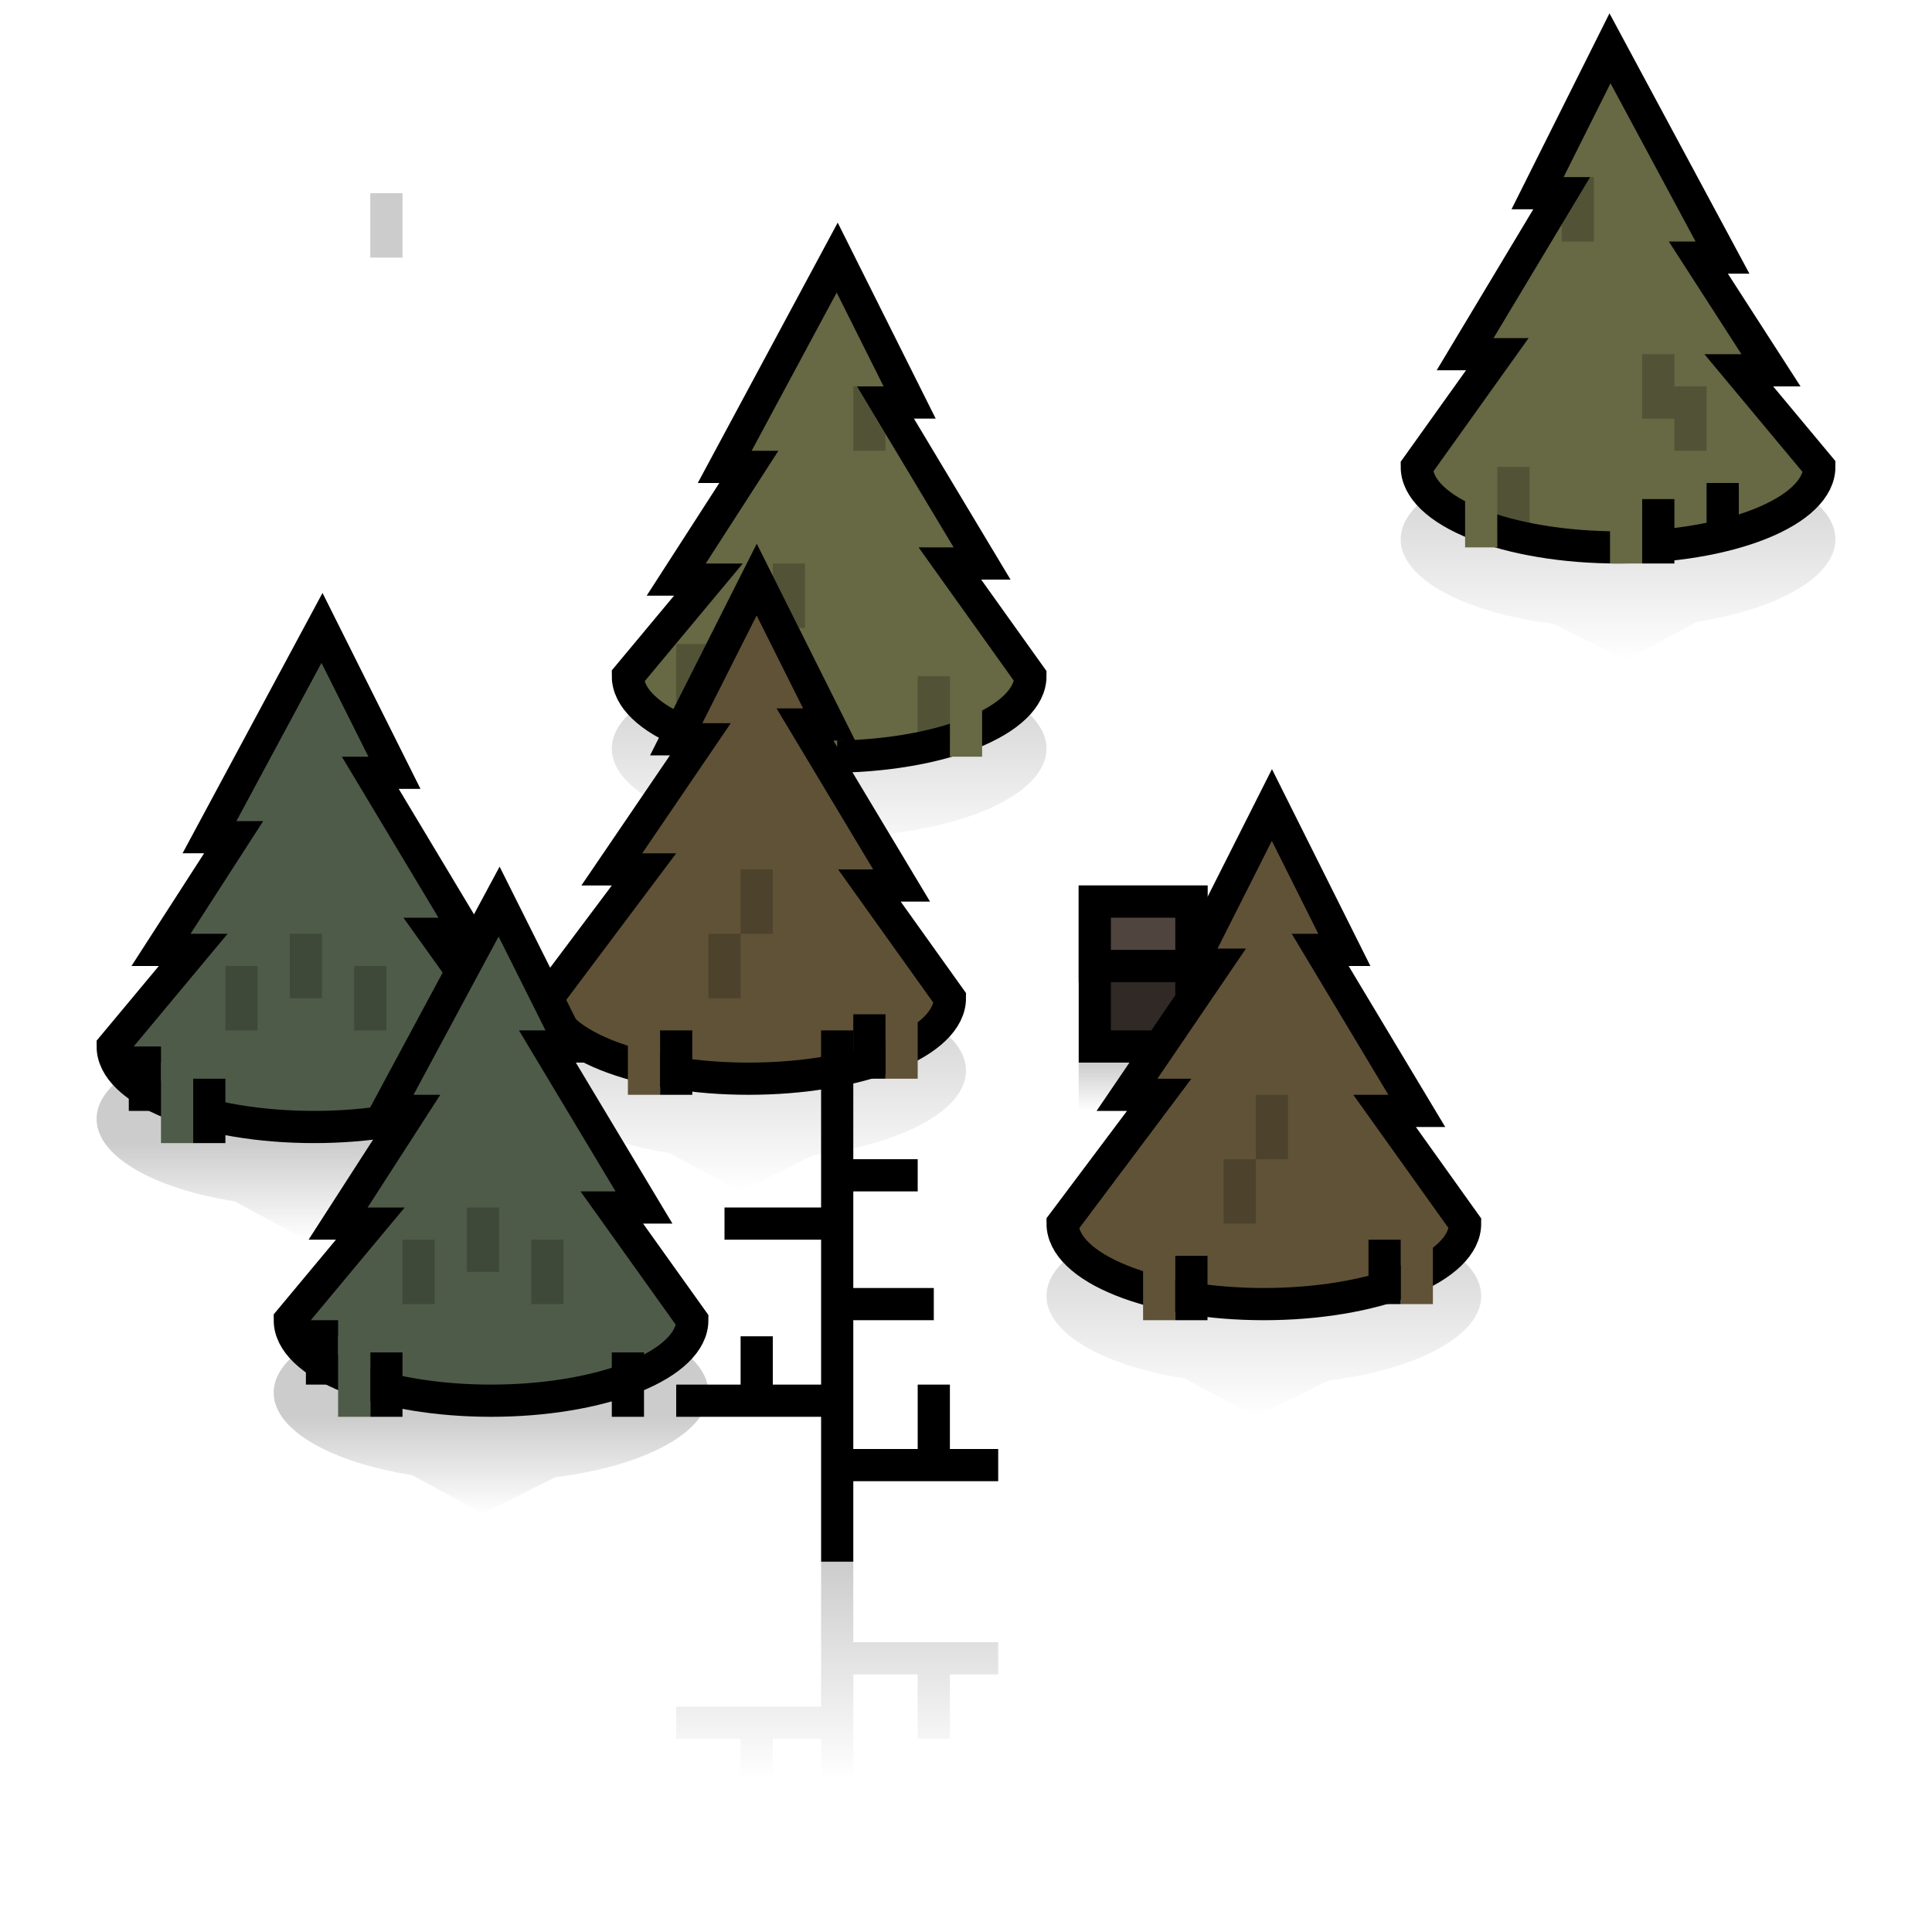 <svg width="120" height="120" viewBox="0 0 120 120" fill="none" xmlns="http://www.w3.org/2000/svg">
<path fill-rule="evenodd" clip-rule="evenodd" d="M64.945 47C64.981 46.835 65 46.669 65 46.5C65 43.462 58.956 41 51.5 41C44.044 41 38 43.462 38 46.5C38 46.669 38.019 46.835 38.055 47H38L38.063 47.034C38.559 49.132 41.95 50.886 46.589 51.625L51 54L55.488 51.756C60.598 51.113 64.412 49.268 64.938 47.031L65 47H64.945Z" fill="url(#paint0_linear_4033_16926)" fill-opacity="0.2"/>
<path d="M45.012 29L52 16L56.5 25H55L61 35H59L64 42C64 42.657 63.677 43.307 63.048 43.913C62.42 44.52 61.5 45.071 60.339 45.535C59.178 46 57.8 46.368 56.283 46.619C54.767 46.871 53.142 47 51.5 47C49.858 47 48.233 46.871 46.717 46.619C45.2 46.368 43.822 46 42.661 45.535C41.5 45.071 40.58 44.52 39.952 43.913C39.323 43.307 39 42.657 39 42L44 36H42L46.512 29H45.012Z" fill="#676844" stroke="black" stroke-width="2"/>
<rect opacity="0.2" x="46" y="37" width="2" height="4" fill="black"/>
<rect opacity="0.2" x="48" y="35" width="2" height="4" fill="black"/>
<rect x="50" y="44" width="2" height="4" fill="#676844"/>
<rect x="59" y="43" width="2" height="4" fill="#676844"/>
<rect x="48" y="44" width="2" height="4" fill="black"/>
<rect x="44" y="43" width="2" height="4" fill="black"/>
<rect opacity="0.2" x="57" y="42" width="2" height="4" fill="black"/>
<rect opacity="0.2" x="53" y="24" width="2" height="4" fill="black"/>
<path fill-rule="evenodd" clip-rule="evenodd" d="M87.055 34C87.019 33.835 87 33.669 87 33.5C87 30.462 93.044 28 100.5 28C107.956 28 114 30.462 114 33.5C114 33.669 113.981 33.835 113.945 34H114L113.937 34.034C113.441 36.132 110.05 37.886 105.411 38.625L101 41L96.512 38.756C91.402 38.113 87.588 36.268 87.062 34.031L87 34H87.055Z" fill="url(#paint1_linear_4033_16926)" fill-opacity="0.2"/>
<path d="M106.988 16L100 3L95.5 12H97L91 22H93L88 29C88 29.657 88.323 30.307 88.951 30.913C89.58 31.52 90.5 32.071 91.661 32.535C92.822 33 94.2 33.368 95.716 33.619C97.233 33.871 98.859 34 100.5 34C102.142 34 103.767 33.871 105.284 33.619C106.8 33.368 108.178 33 109.339 32.535C110.5 32.071 111.42 31.52 112.048 30.913C112.677 30.307 113 29.657 113 29L108 23H110L105.488 16H106.988Z" fill="#676844" stroke="black" stroke-width="2"/>
<rect opacity="0.2" width="2" height="4" transform="matrix(-1 0 0 1 106 24)" fill="black"/>
<rect opacity="0.2" width="2" height="4" transform="matrix(-1 0 0 1 104 22)" fill="black"/>
<rect width="2" height="4" transform="matrix(-1 0 0 1 102 31)" fill="#676844"/>
<rect width="2" height="4" transform="matrix(-1 0 0 1 93 30)" fill="#676844"/>
<rect width="2" height="4" transform="matrix(-1 0 0 1 104 31)" fill="black"/>
<rect width="2" height="4" transform="matrix(-1 0 0 1 108 30)" fill="black"/>
<rect opacity="0.2" width="2" height="4" transform="matrix(-1 0 0 1 95 29)" fill="black"/>
<rect opacity="0.2" width="2" height="4" transform="matrix(-1 0 0 1 99 11)" fill="black"/>
<path fill-rule="evenodd" clip-rule="evenodd" d="M59.945 67C59.981 66.835 60 66.668 60 66.5C60 63.462 53.956 61 46.5 61C39.044 61 33 63.462 33 66.5C33 66.668 33.019 66.835 33.055 67H33L33.063 67.034C33.559 69.132 36.95 70.886 41.589 71.625L46 74L50.488 71.756C55.598 71.113 59.412 69.268 59.938 67.031L60 67H59.945Z" fill="url(#paint2_linear_4033_16926)" fill-opacity="0.2"/>
<path d="M42 45.917L47 36L51.5 45H50L56 55H54L59 62C59 62.657 58.677 63.307 58.048 63.913C57.42 64.52 56.5 65.071 55.339 65.535C54.178 66 52.8 66.368 51.283 66.619C49.767 66.871 48.142 67 46.5 67C44.858 67 43.233 66.871 41.717 66.619C40.2 66.368 38.822 66 37.661 65.535C36.5 65.071 35.58 64.52 34.952 63.913C34.323 63.307 34 62.657 34 62L40 54H38L43.5 45.917H42Z" fill="#605237" stroke="black" stroke-width="2"/>
<rect opacity="0.2" x="44" y="58" width="2" height="4" fill="black"/>
<rect x="39" y="64" width="2" height="4" fill="#605237"/>
<rect width="2" height="4" transform="matrix(-1 -8.74228e-08 -8.74228e-08 1 57 63)" fill="#605237"/>
<rect width="2" height="4" transform="matrix(-1 -8.74228e-08 -8.74228e-08 1 55 63)" fill="black"/>
<rect width="2" height="4" transform="matrix(-1 8.74228e-08 8.74228e-08 1 43 64)" fill="black"/>
<rect opacity="0.2" x="46" y="54" width="2" height="4" fill="black"/>
<rect x="23" y="12" width="2" height="4" fill="black" fill-opacity="0.2"/>
<rect x="42" y="40" width="2" height="4" fill="black" fill-opacity="0.2"/>
<path fill-rule="evenodd" clip-rule="evenodd" d="M32.945 70C32.981 69.835 33 69.668 33 69.5C33 66.462 26.956 64 19.5 64C12.044 64 6 66.462 6 69.5C6 69.668 6.019 69.835 6.055 70H6L6.063 70.034C6.559 72.132 9.95 73.886 14.589 74.625L19 77L23.488 74.756C28.598 74.113 32.412 72.268 32.938 70.031L33 70H32.945Z" fill="url(#paint3_linear_4033_16926)" fill-opacity="0.2"/>
<path d="M13.012 52L20 39L24.5 48H23L29 58H27L32 65C32 65.657 31.677 66.307 31.049 66.913C30.42 67.52 29.5 68.071 28.339 68.535C27.178 69 25.8 69.368 24.284 69.619C22.767 69.871 21.142 70 19.5 70C17.858 70 16.233 69.871 14.716 69.619C13.2 69.368 11.822 69 10.661 68.535C9.5 68.071 8.58 67.52 7.952 66.913C7.323 66.307 7 65.657 7 65L12 59H10L14.512 52H13.012Z" fill="#4E5B49" stroke="black" stroke-width="2"/>
<rect opacity="0.2" x="14" y="60" width="2" height="4" fill="black"/>
<rect opacity="0.2" x="18" y="58" width="2" height="4" fill="black"/>
<rect opacity="0.2" x="22" y="60" width="2" height="4" fill="black"/>
<rect x="27" y="67" width="2" height="4" fill="black"/>
<rect x="8" y="65" width="2" height="4" fill="black"/>
<rect x="12" y="67" width="2" height="4" fill="black"/>
<rect x="10" y="66" width="2" height="5" fill="#4E5B49"/>
<rect x="68" y="56" width="6" height="9" fill="#50443E"/>
<rect x="68" y="56" width="6" height="9" fill="black" fill-opacity="0.4"/>
<rect x="68" y="56" width="6" height="9" stroke="black" stroke-width="2"/>
<rect x="68" y="56" width="6" height="4" fill="#50443E" stroke="black" stroke-width="2"/>
<rect x="67" y="66" width="8" height="3" fill="url(#paint4_linear_4033_16926)" fill-opacity="0.2"/>
<path d="M62 91H58M52 97V91M52 91V87M52 91H58M52 87V81M52 87H47M42 87H47M52 81H58M52 81V76M52 76H45M52 76V73M52 73H57M52 73V67V64M58 91V86M47 87V83" stroke="black" stroke-width="2"/>
<path opacity="0.2" d="M62 103H58M52 97V103M52 103V107M52 103H58M52 107V113M52 107H47M42 107H47M58 103V108M47 107V111" stroke="url(#paint5_linear_4033_16926)" stroke-width="2"/>
<path fill-rule="evenodd" clip-rule="evenodd" d="M43.945 87C43.981 86.835 44 86.668 44 86.5C44 83.462 37.956 81 30.5 81C23.044 81 17 83.462 17 86.5C17 86.668 17.019 86.835 17.055 87H17L17.063 87.034C17.559 89.132 20.95 90.886 25.589 91.625L30 94L34.488 91.756C39.598 91.113 43.412 89.268 43.938 87.031L44 87H43.945Z" fill="url(#paint6_linear_4033_16926)" fill-opacity="0.2"/>
<path d="M24.012 69L31 56L35.5 65H34L40 75H38L43 82C43 82.657 42.677 83.307 42.048 83.913C41.42 84.52 40.5 85.071 39.339 85.535C38.178 86 36.8 86.368 35.283 86.619C33.767 86.871 32.142 87 30.5 87C28.858 87 27.233 86.871 25.716 86.619C24.2 86.368 22.822 86 21.661 85.535C20.5 85.071 19.58 84.52 18.951 83.913C18.323 83.307 18 82.657 18 82L23 76H21L25.512 69H24.012Z" fill="#4E5B49" stroke="black" stroke-width="2"/>
<rect opacity="0.2" x="25" y="77" width="2" height="4" fill="black"/>
<rect opacity="0.2" x="29" y="75" width="2" height="4" fill="black"/>
<rect opacity="0.2" x="33" y="77" width="2" height="4" fill="black"/>
<rect x="38" y="84" width="2" height="4" fill="black"/>
<rect x="19" y="82" width="2" height="4" fill="black"/>
<rect x="23" y="84" width="2" height="4" fill="black"/>
<rect x="21" y="83" width="2" height="5" fill="#4E5B49"/>
<path fill-rule="evenodd" clip-rule="evenodd" d="M91.945 81C91.981 80.835 92 80.668 92 80.5C92 77.462 85.956 75 78.5 75C71.044 75 65 77.462 65 80.5C65 80.668 65.019 80.835 65.055 81H65L65.063 81.034C65.559 83.132 68.95 84.886 73.589 85.625L78 88L82.488 85.756C87.598 85.113 91.412 83.268 91.938 81.031L92 81H91.945Z" fill="url(#paint7_linear_4033_16926)" fill-opacity="0.2"/>
<path d="M74 59.917L79 50L83.5 59H82L88 69H86L91 76C91 76.657 90.677 77.307 90.049 77.913C89.42 78.52 88.5 79.071 87.339 79.535C86.178 80 84.8 80.368 83.284 80.619C81.767 80.871 80.141 81 78.5 81C76.859 81 75.233 80.871 73.716 80.619C72.2 80.368 70.822 80 69.661 79.535C68.5 79.071 67.58 78.52 66.951 77.913C66.323 77.307 66 76.657 66 76L72 68H70L75.5 59.917H74Z" fill="#605237" stroke="black" stroke-width="2"/>
<rect opacity="0.2" x="76" y="72" width="2" height="4" fill="black"/>
<rect x="71" y="78" width="2" height="4" fill="#605237"/>
<rect width="2" height="4" transform="matrix(-1 -8.74228e-08 -8.74228e-08 1 89 77)" fill="#605237"/>
<rect width="2" height="4" transform="matrix(-1 -8.74228e-08 -8.74228e-08 1 87 77)" fill="black"/>
<rect width="2" height="4" transform="matrix(-1 8.74228e-08 8.74228e-08 1 75 78)" fill="black"/>
<rect opacity="0.2" x="78" y="68" width="2" height="4" fill="black"/>
<defs>
<linearGradient id="paint0_linear_4033_16926" x1="51.5" y1="41" x2="51.5" y2="54" gradientUnits="userSpaceOnUse">
<stop/>
<stop offset="1" stop-opacity="0"/>
</linearGradient>
<linearGradient id="paint1_linear_4033_16926" x1="100.5" y1="28" x2="100.5" y2="41" gradientUnits="userSpaceOnUse">
<stop/>
<stop offset="1" stop-opacity="0"/>
</linearGradient>
<linearGradient id="paint2_linear_4033_16926" x1="46.5" y1="61" x2="46.5" y2="74" gradientUnits="userSpaceOnUse">
<stop/>
<stop offset="1" stop-opacity="0"/>
</linearGradient>
<linearGradient id="paint3_linear_4033_16926" x1="19.5" y1="71" x2="19.5" y2="77" gradientUnits="userSpaceOnUse">
<stop/>
<stop offset="1" stop-opacity="0"/>
</linearGradient>
<linearGradient id="paint4_linear_4033_16926" x1="71" y1="66" x2="71" y2="69" gradientUnits="userSpaceOnUse">
<stop/>
<stop offset="1" stop-opacity="0"/>
</linearGradient>
<linearGradient id="paint5_linear_4033_16926" x1="52" y1="110.5" x2="52" y2="97" gradientUnits="userSpaceOnUse">
<stop stop-opacity="0"/>
<stop offset="1"/>
</linearGradient>
<linearGradient id="paint6_linear_4033_16926" x1="30.5" y1="88" x2="30.5" y2="94" gradientUnits="userSpaceOnUse">
<stop/>
<stop offset="1" stop-opacity="0"/>
</linearGradient>
<linearGradient id="paint7_linear_4033_16926" x1="78.5" y1="75" x2="78.5" y2="88" gradientUnits="userSpaceOnUse">
<stop/>
<stop offset="1" stop-opacity="0"/>
</linearGradient>
</defs>
</svg>
